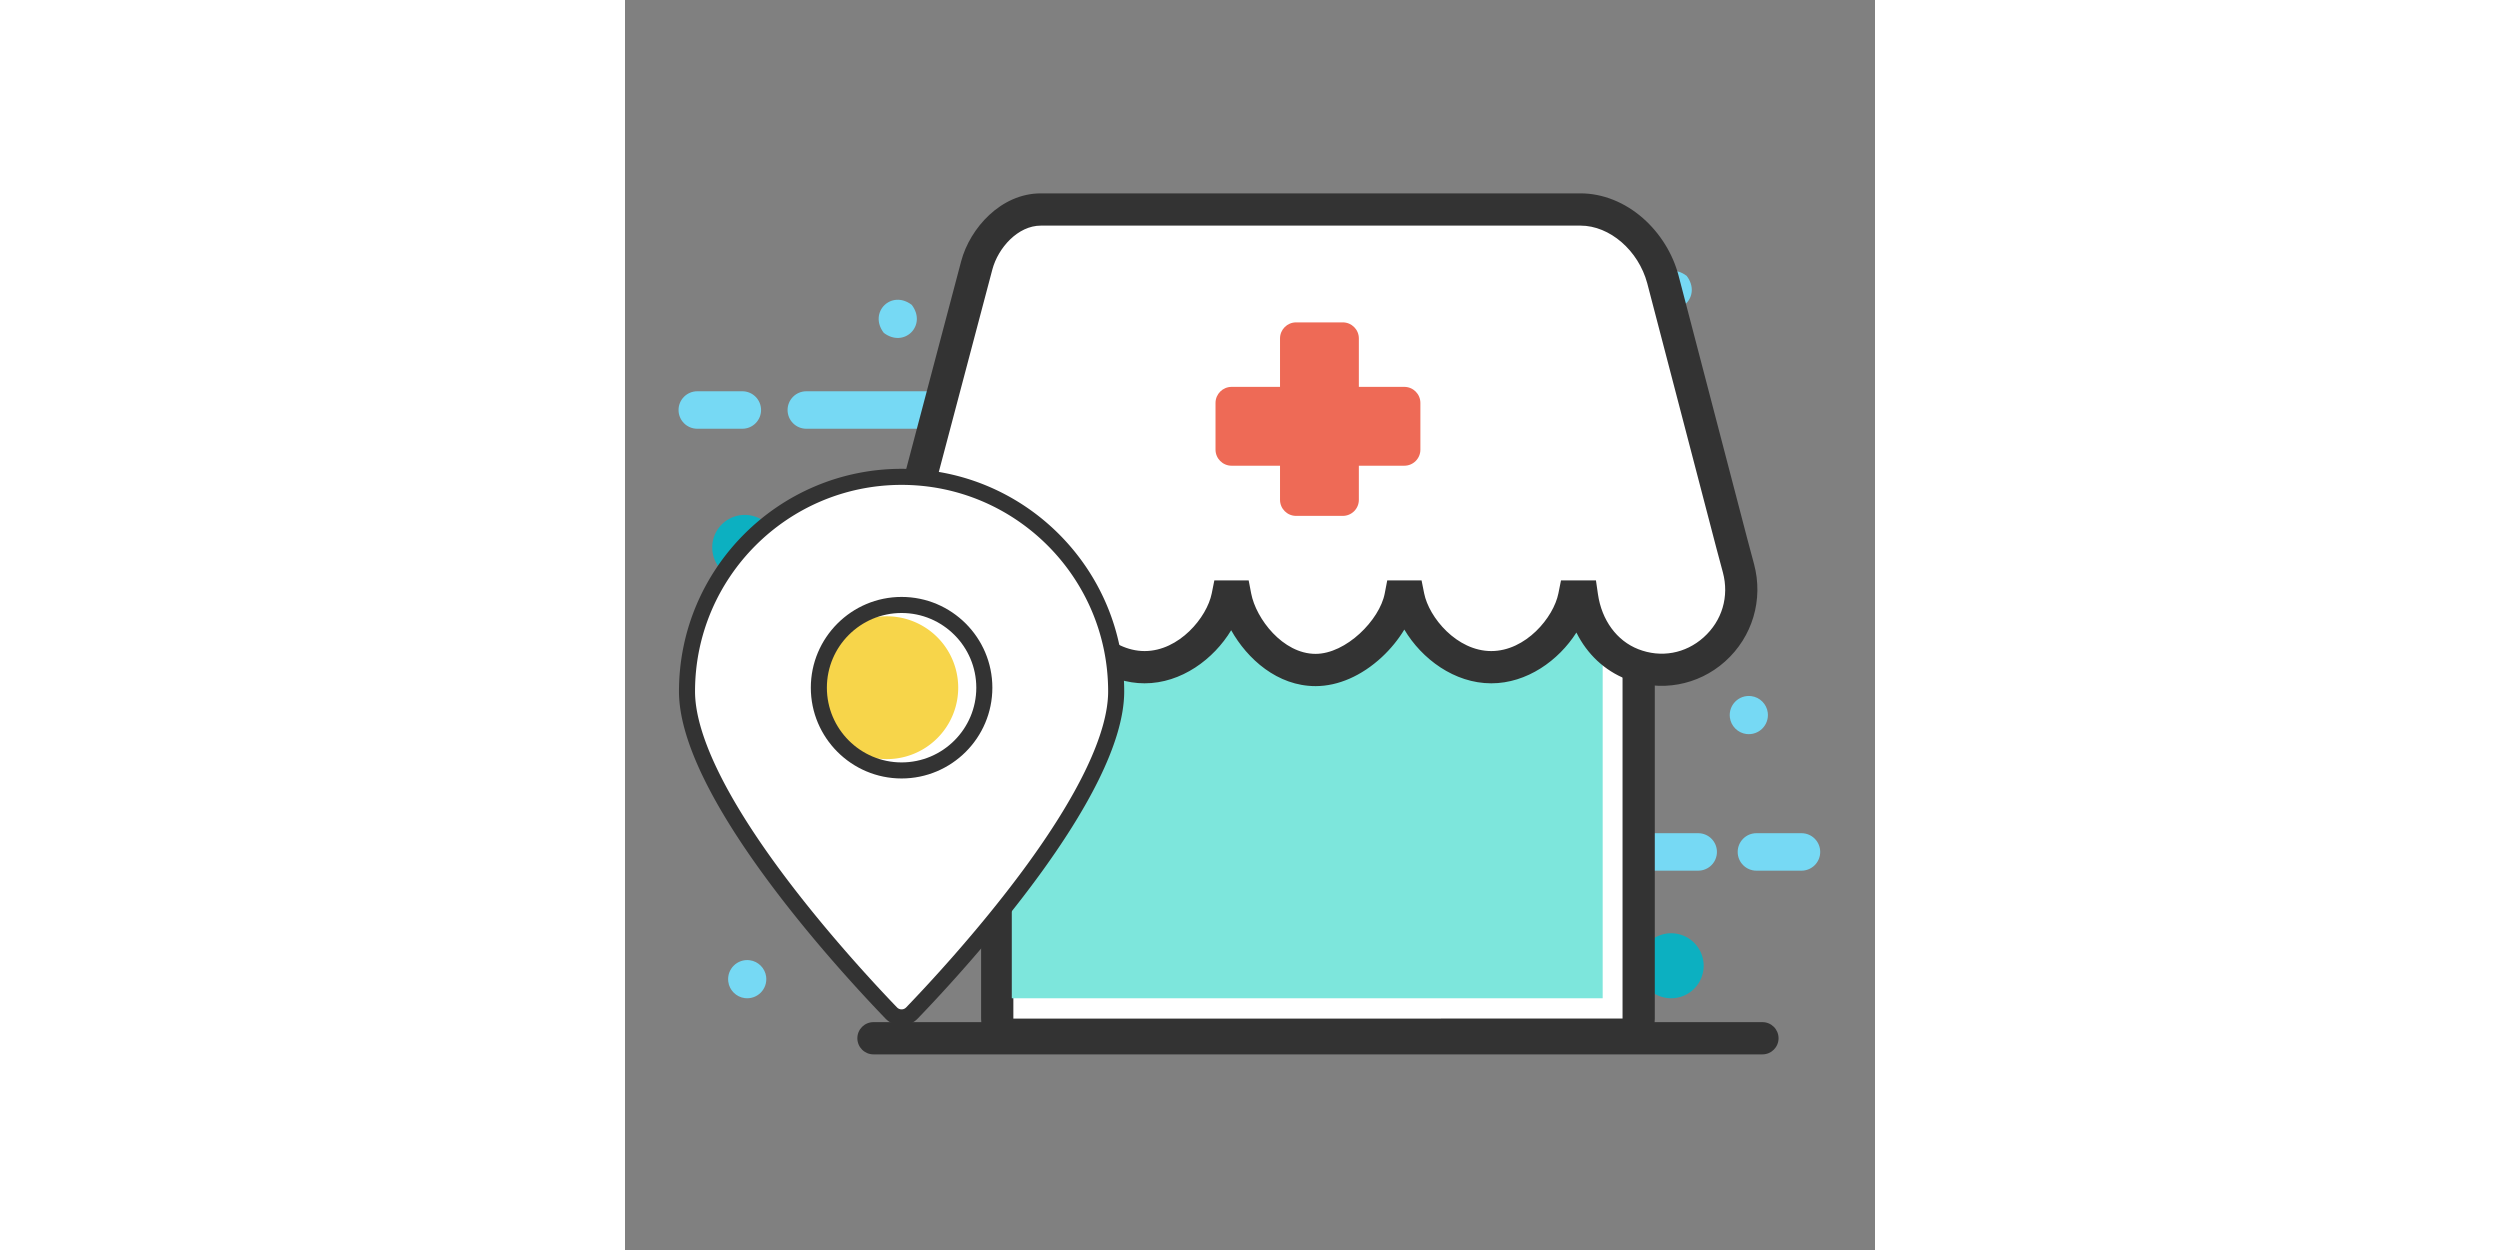 <?xml version="1.0" standalone="no"?><!DOCTYPE svg PUBLIC "-//W3C//DTD SVG 1.1//EN" "http://www.w3.org/Graphics/SVG/1.1/DTD/svg11.dtd"><svg class="icon" height="512" viewBox="0 0 1024 1024" version="1.1" xmlns="http://www.w3.org/2000/svg"><rect x="0" y="0" width="1024" height="1024" fill="#808080" stroke="none"/><path d="M748.578 682.553h130.583c8.48 0 15.35 6.87 15.35 15.35s-6.87 15.35-15.35 15.35H748.578M359.61 320.53H148.532c-8.479 0-15.35 6.87-15.35 15.35s6.87 15.35 15.35 15.35h211.078" fill="#76D9F4" /><path d="M98.088 448.443m-26.622 0a26.622 26.622 0 1 0 53.245 0 26.622 26.622 0 1 0-53.245 0Z" fill="#0CB0C1" /><path d="M857.022 791.154m-26.622 0a26.622 26.622 0 1 0 53.245 0 26.622 26.622 0 1 0-53.245 0Z" fill="#0CB0C1" /><path d="M869.729 226.007c12.754 16.746-6.175 35.676-22.921 22.921-12.754-16.745 6.175-35.676 22.921-22.921zM234.907 249.747c12.754 16.746-6.175 35.676-22.921 22.921-12.754-16.746 6.176-35.676 22.921-22.921zM936.15 583.745c1.289 10.234-7.317 18.84-17.551 17.551-6.973-0.879-12.604-6.509-13.482-13.482-1.289-10.234 7.317-18.84 17.551-17.551 6.973 0.878 12.603 6.509 13.482 13.482zM115.635 800.098c1.289 10.234-7.317 18.84-17.551 17.551-6.973-0.879-12.604-6.509-13.482-13.482-1.289-10.234 7.317-18.84 17.551-17.551 6.973 0.878 12.603 6.508 13.482 13.482zM96.113 351.23H59.213c-8.479 0-15.35-6.87-15.35-15.35 0-8.48 6.87-15.35 15.35-15.35h36.9c8.479 0 15.35 6.87 15.35 15.35s-6.87 15.35-15.35 15.35zM963.764 713.253H926.864c-8.479 0-15.35-6.87-15.35-15.35 0-8.48 6.87-15.35 15.35-15.35h36.9c8.479 0 15.35 6.87 15.35 15.35s-6.87 15.35-15.35 15.35z" fill="#76D9F4" /><path d="M830.4 834.447c0 7.265-5.89 13.156-13.156 13.156H318.092c-7.265 0-13.156-5.89-13.156-13.156V493.815c0-7.265 5.89-13.156 13.156-13.156h499.151c7.265 0 13.156 5.89 13.156 13.156v340.632z" fill="#FFFFFF" /><path d="M817.244 860.812H318.093c-14.538 0-26.367-11.827-26.367-26.365V493.815c0-14.538 11.828-26.365 26.367-26.365h499.151c14.538 0 26.367 11.827 26.367 26.365V834.448c-0.001 14.538-11.828 26.364-26.367 26.364z m-0.054-366.998l-499.097 0.054 0.054 340.578 499.044-0.055v-340.577z" fill="#333333" /><path d="M316.863 488.475h484.049v329.301H316.863z" fill="#7DE6DC" /><path d="M565.715 548.856c32.924 0 64.557-33.777 69.63-60.197h6.366c5.278 26.42 33.645 57.905 67.948 57.905s62.668-31.485 67.948-57.905h6.366c3.824 26.42 19.766 47.042 41.304 55.46 50.194 19.617 100.81-26.578 86.874-78.636l-5.412-20.22L850.218 228.767c-8.174-30.535-35.842-57.147-67.453-57.147H340.655c-24.582 0-46.098 21.889-52.455 45.634l-59.599 225.322-5.412 21.563c-13.936 52.059 36.679 98.925 86.874 79.308 21.538-8.418 37.48-28.368 41.304-54.788h6.366c5.278 26.42 33.645 57.905 67.948 57.905s62.668-31.485 67.948-57.905h6.366c5.073 26.42 32.219 60.196 65.725 60.196" fill="#FFFFFF" /><path d="M565.715 562.066c-31.183-0.001-55.927-22.209-69.135-45.781-14.314 23.763-40.906 43.489-70.904 43.489-29.252 0-55.267-18.76-69.815-41.727-8.742 17.303-23.023 30.681-40.994 37.704-27.927 10.915-58.008 5.435-80.468-14.66-22.61-20.231-31.801-50.979-24.002-80.267l5.43-21.625 59.599-225.322c7.204-26.909 32.505-55.467 65.226-55.467h442.11c18.093 0 36.292 7.251 51.245 20.418 13.934 12.269 24.222 28.792 28.969 46.523L919.516 441.928l5.393 20.14c7.804 29.149-1.28 59.721-23.705 79.785-22.13 19.803-53.067 25.385-80.738 14.571-18.01-7.039-32.325-20.621-41.072-38.251-14.563 22.912-40.534 41.603-69.735 41.603-30.228 0-56.999-20.032-71.232-44.04-4.859 8.056-11.155 15.83-18.465 22.613-16.483 15.294-35.747 23.718-54.246 23.718z m-82.923-86.617h28.112l2.059 10.719c3.966 20.66 25.953 49.476 52.751 49.476v0.001c24.954 0 52.469-27.668 56.656-49.477l2.059-10.719h28.112l2.122 10.622c3.944 19.744 26.774 47.283 54.992 47.283 28.22 0 51.05-27.539 54.993-47.283l2.122-10.622h28.632l1.639 11.318c3.087 21.329 15.438 38.169 33.037 45.049 18.614 7.276 38.617 3.667 53.505-9.654 15.185-13.585 21.09-33.498 15.8-53.263l-5.413-20.22-56.539-216.577c-7.206-26.916-30.72-47.274-54.672-47.274H340.655c-18.84 0-34.978 18.223-39.694 35.84L241.392 445.876l-5.444 21.681c-5.258 19.64 0.899 40.272 16.07 53.846 14.879 13.313 34.78 16.955 53.233 9.742 17.665-6.904 30.017-23.493 33.039-44.377l1.638-11.318h28.632l2.122 10.622c3.944 19.744 26.774 47.283 54.993 47.283 28.219 0 51.049-27.539 54.992-47.283l2.123-10.623z" fill="#333333" /><path d="M203.554 850.538h728.228" fill="#FFFFFF" /><path d="M931.782 863.748H203.554c-7.295 0-13.21-5.914-13.21-13.21s5.915-13.21 13.21-13.21h728.227c7.296 0 13.21 5.914 13.21 13.21s-5.914 13.21-13.209 13.21z" fill="#333333" /><path d="M402.369 566.422c0 84.193-132.201 226.983-167.312 263.422a11.75 11.75 0 0 1-16.953 0c-35.11-36.439-167.311-179.229-167.311-263.422 0-97.085 78.702-175.788 175.788-175.788s175.788 78.702 175.788 175.788z" fill="#FFFFFF" /><path d="M226.581 840.036c-5.023 0-9.716-1.999-13.213-5.628-39.681-41.181-169.153-182.213-169.153-267.985 0-100.556 81.809-182.365 182.365-182.365 100.557 0 182.365 81.809 182.365 182.365 0 85.771-129.471 226.805-169.153 267.985-3.497 3.629-8.188 5.628-13.213 5.628z m0-442.823c-93.302 0-169.209 75.907-169.209 169.209 0 33.924 23.931 84.312 69.205 145.715 37.522 50.888 79.82 96.076 96.264 113.142a5.157 5.157 0 0 0 3.739 1.599 5.162 5.162 0 0 0 3.74-1.599c16.445-17.067 58.744-62.255 96.264-113.142 45.275-61.403 69.205-111.791 69.205-145.715 0-93.301-75.907-169.209-169.21-169.209z" fill="#333333" /><path d="M214.466 563.367m-58.498 0a58.498 58.498 0 1 0 116.997 0 58.498 58.498 0 1 0-116.997 0Z" fill="#F7D54A" /><path d="M226.581 637.723c-41.001 0-74.358-33.357-74.358-74.358s33.357-74.358 74.358-74.358 74.359 33.357 74.359 74.358c-0.001 41.002-33.358 74.358-74.359 74.358z m0-135.558c-33.747 0-61.202 27.454-61.202 61.202s27.455 61.203 61.202 61.203c33.748 0 61.202-27.455 61.202-61.203s-27.455-61.202-61.202-61.202z" fill="#333333" /><path d="M638.428 316.93h-37.254v-39.684c0-7.265-5.89-13.156-13.156-13.156h-38.271c-7.265 0-13.156 5.89-13.156 13.156v39.684h-39.684c-7.265 0-13.156 5.89-13.156 13.156v38.271c0 7.265 5.89 13.156 13.156 13.156h39.684v27.941c0 7.265 5.89 13.156 13.156 13.156h38.271c7.265 0 13.156-5.89 13.156-13.156V381.512h37.254c7.265 0 13.156-5.89 13.156-13.156v-38.271c0-7.265-5.89-13.156-13.156-13.156z" fill="#EE6A56" /></svg>
